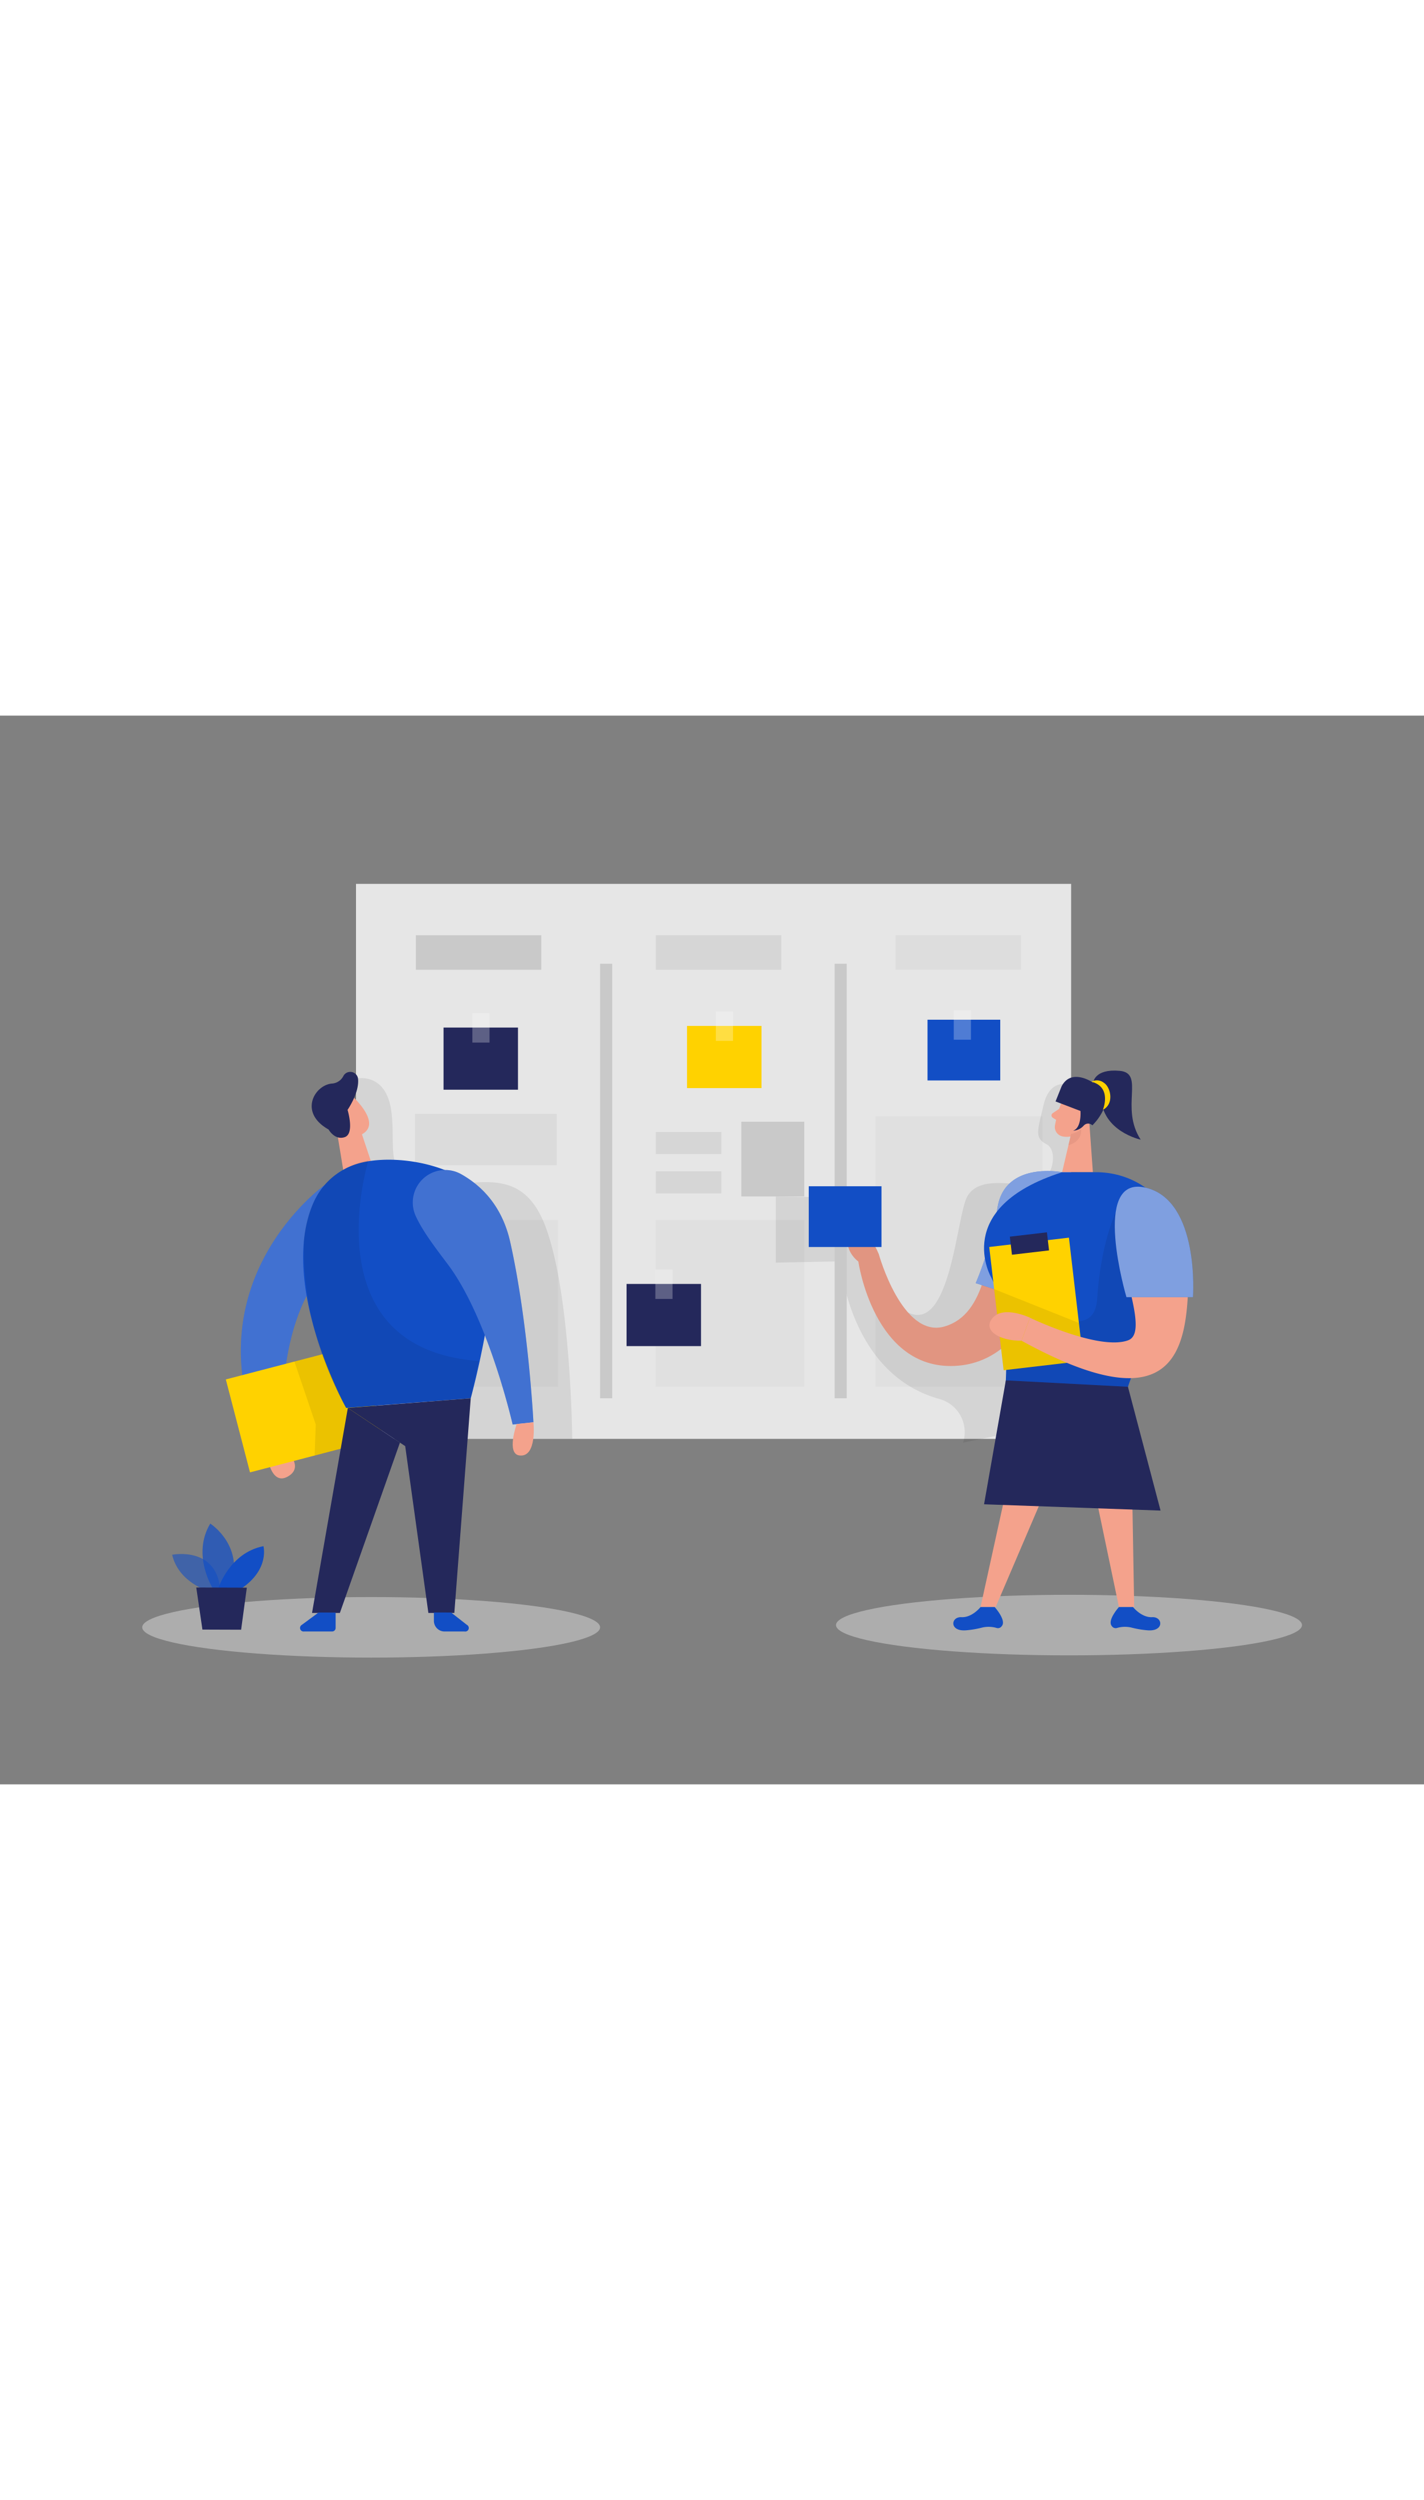 <svg id="Layer_1" data-name="Layer 1" xmlns="http://www.w3.org/2000/svg" viewBox="0 0 400 300" data-imageid="scrum-board-two-color" imageName="Scrum board" class="illustrations_image" style="width: 171px;"><rect x="0" y="0" width="400" height="300" fill="#808080" stroke="none"/><path d="M74.65,205.26s.77,11.31,6.13,8.37-1.35-8.37-1.35-8.37Z" fill="#f4a28c"/><rect x="100" y="47.23" width="200.88" height="155.79" fill="#e6e6e6"/><rect x="116.57" y="111.8" width="39.83" height="14.41" fill="#c9c9c9" opacity="0.39"/><rect x="184.14" y="141.59" width="41.8" height="46.81" fill="#c9c9c9" opacity="0.2"/><rect x="114.95" y="141.59" width="41.8" height="46.81" fill="#c9c9c9" opacity="0.2"/><rect x="245.91" y="112.45" width="46.92" height="75.95" fill="#c9c9c9" opacity="0.2"/><path d="M100.56,101.83s7.83-1.53,9.33,9-2.59,18.71,9.66,20.59,26.56-7,33.71,12.08S160.74,203,160.74,203h-34l-31-79.67Z" opacity="0.08"/><ellipse cx="104.26" cy="255.92" rx="64.31" ry="8.5" fill="#e6e6e6" opacity="0.45"/><ellipse cx="300.28" cy="255.29" rx="65.45" ry="8.5" fill="#e6e6e6" opacity="0.45"/><path d="M58.73,245.8s-8.51-2.33-10.37-10.25c0,0,13.2-2.67,13.57,10.95Z" fill="#124ec5" opacity="0.58" class="target-color"/><path d="M59.78,245s-6-9.4-.72-18.2c0,0,10,6.37,5.58,18.22Z" fill="#124ec5" opacity="0.73" class="target-color"/><path d="M61.31,245S64.45,235,74,233.14c0,0,1.78,6.45-6.15,11.85Z" fill="#124ec5" class="target-color"/><polygon points="55.13 244.74 56.86 256.55 67.73 256.59 69.33 244.79 55.13 244.74" fill="#24285b"/><path d="M91.19,131.77s-38,27-17.43,73.49h5.67s-3-33.73,11.76-49.7S91.19,131.77,91.19,131.77Z" fill="#124ec5" class="target-color"/><path d="M91.19,131.77s-38,27-17.43,73.49h5.67s-3-33.73,11.76-49.7S91.19,131.77,91.19,131.77Z" fill="#fff" opacity="0.2"/><polygon points="101.56 117.19 104.79 126.89 97.11 131.77 94.35 114.96 101.56 117.19" fill="#f4a28c"/><path d="M92.1,109.09a4.75,4.75,0,0,1,7.85-1.31c2.57,2.74,5.67,7.1,2.17,9.47-5.36,3.64-10.28-3.15-10.28-3.15A8.71,8.71,0,0,1,92.1,109.09Z" fill="#f4a28c"/><path d="M96.7,111.53s-1.75-1.46-2.54.61,2.3,3.08,3.22,2S96.7,111.53,96.7,111.53Z" fill="#f4a28c"/><rect x="66.22" y="181.02" width="38.68" height="26.96" transform="translate(-46.25 27.83) rotate(-14.59)" fill="#ffd200"/><polygon points="82.7 181.32 88.7 198.99 88.38 207.7 97 205.51 100.83 189.81 90.39 179.31 82.7 181.32" opacity="0.08"/><path d="M88.15,136.53a19.62,19.62,0,0,1,12.31-10.75c10.43-3.13,29.63.3,35.49,10.06,8,13.35-3.72,55.78-3.72,55.78l-35,2.72S77.9,159.57,88.15,136.53Z" fill="#124ec5" class="target-color"/><polygon points="132.23 191.62 127.62 251.88 120.33 251.88 113.82 205.06 97.71 194.34 132.23 191.62" fill="#24285b"/><polygon points="97.71 194.34 87.65 251.88 95.47 251.88 112.34 204.08 97.71 194.34" fill="#24285b"/><rect x="208.23" y="113.99" width="17.7" height="20.98" fill="#c9c9c9"/><path d="M103.49,124.87s-16.39,52.8,31,56.3l-2.21,10.45-35,2.72S84.83,175,85.35,147.71c0,0,.3-13.47,9.78-19.42A21.27,21.27,0,0,1,103.49,124.87Z" opacity="0.08"/><path d="M89.48,251.76l-4.7,3.47a1,1,0,0,0,.61,1.86h7.89a1,1,0,0,0,1-1v-4.3Z" fill="#124ec5" class="target-color"/><path d="M126.71,251.76l4.43,3.46a1,1,0,0,1-.65,1.87h-5.61a3,3,0,0,1-3-3v-2.34Z" fill="#124ec5" class="target-color"/><path d="M92.3,116.18s1.71,3.1,4.54,2.14.79-7.65.79-7.65,3.42-4.93,2.93-8.84a2.2,2.2,0,0,0-4.17-.54,3.88,3.88,0,0,1-3.29,2C88.29,103.85,83.87,111.45,92.3,116.18Z" fill="#24285b"/><path d="M116.8,140.51a9.12,9.12,0,0,1,12.8-11.76c5.72,3.23,11.48,8.95,13.73,19.05,5.11,22.85,6.51,50.55,6.51,50.55L144,199s-6.46-28.47-17.49-44C123.84,151.33,119.07,145.5,116.8,140.51Z" fill="#124ec5" class="target-color"/><path d="M116.8,140.51a9.12,9.12,0,0,1,12.8-11.76c5.72,3.23,11.48,8.95,13.73,19.05,5.11,22.85,6.51,50.55,6.51,50.55L144,199s-6.46-28.47-17.49-44C123.84,151.33,119.07,145.5,116.8,140.51Z" fill="#fff" opacity="0.2"/><path d="M145.14,198.86s-3,8.36.79,8.82c5,.59,3.91-9.33,3.91-9.33Z" fill="#f4a28c"/><path d="M303.09,197.36s1.83-86-3.59-93.84c0,0-4.7-1.34-6.38,5.83s-2.6,9.22.9,11,1.66,11.64-4.71,11.4-14.47-2.2-17.59,3.2-4.76,40.5-17.78,31.94-12.75-31.6-12.75-31.6L217.93,135v18.55l18.1-.36s2.33,31.56,27.78,38.61a9.66,9.66,0,0,1,6.72,12.28" opacity="0.08"/><path d="M298.35,128.17s-14.8-2-17.77,10.39-3.39,29.49-15.28,32.92-18.46-20.35-18.46-20.35-2.76-6.67-5.73-7.58-5.1,5.67,0,9.7c0,0,4.29,30.35,27.08,29.29S298.35,150.19,298.35,128.17Z" fill="#f4a28c"/><path d="M298.35,128.17s-14.8-2-17.77,10.39-3.39,29.49-15.28,32.92-18.46-20.35-18.46-20.35-2.76-6.67-5.73-7.58-5.1,5.67,0,9.7c0,0,4.29,30.35,27.08,29.29S298.35,150.19,298.35,128.17Z" opacity="0.08"/><path d="M298.35,128.17s-15.88-3.14-18.11,9.7a96.22,96.22,0,0,1-6.16,21.44l12.14,3.93Z" fill="#124ec5" class="target-color"/><path d="M298.35,128.17s-15.88-3.14-18.11,9.7a96.22,96.22,0,0,1-6.16,21.44l12.14,3.93Z" fill="#fff" opacity="0.46"/><path d="M299,106.66a33.46,33.46,0,0,0-2.68,8.5,2.7,2.7,0,0,0,2.41,3,6,6,0,0,0,5.92-2.59l3.13-3.84a4.81,4.81,0,0,0-.2-5.56C305.53,103,300.29,103.64,299,106.66Z" fill="#f4a28c"/><polygon points="305.87 112.57 306.99 128.17 298.35 128.17 300.94 117.1 305.87 112.57" fill="#f4a28c"/><path d="M297.61,110.32l-1.88,1.26a.77.77,0,0,0,0,1.3l1.59,1Z" fill="#f4a28c"/><path d="M300.86,117.42a5.84,5.84,0,0,0,2.82-1.35s.56,3.38-3.56,4.52Z" fill="#ce8172" opacity="0.31"/><path d="M303.47,112.36s.76-1.92,2.16-1.23.33,3.47-1.75,3Z" fill="#f4a28c"/><polygon points="282.74 217.01 275.43 250.23 279.68 250.23 293.9 217.01 282.74 217.01" fill="#f4a28c"/><polygon points="306.52 212.98 314.31 250.23 318.59 250.23 317.94 212.71 306.52 212.98" fill="#f4a28c"/><path d="M275.43,250.23s-2.36,3-5.38,2.84-3.46,4.12,1.4,3.68a27.09,27.09,0,0,0,4.47-.77,8,8,0,0,1,4.1.14,1.28,1.28,0,0,0,1.38-.55c1.38-1.62-2-5.34-2-5.34Z" fill="#124ec5" class="target-color"/><path d="M318.27,250.23s2.36,3,5.38,2.84,3.46,4.12-1.39,3.68a27.43,27.43,0,0,1-4.48-.77,8,8,0,0,0-4.09.14,1.28,1.28,0,0,1-1.38-.55c-1.38-1.62,2-5.34,2-5.34Z" fill="#124ec5" class="target-color"/><path d="M298.35,128.17H307s.59,0,1.61,0c18.85.6,29.8,21.54,19.79,37.52-5.57,8.89-12.21,20.87-12.66,28L282.14,192s2.55-21.79-3.68-34.24C278.46,157.78,267,138.18,298.35,128.17Z" fill="#124ec5" class="target-color"/><path d="M313.36,139.58s-4.18,8.64-5.17,24.17-24.57-2.81-24.57-2.81l-1.08,25.65,34.3,1.81,2.85-10.4S328.69,161.91,313.36,139.58Z" opacity="0.08"/><rect x="279.8" y="147.75" width="22.54" height="34.83" transform="translate(599.4 295.33) rotate(173.32)" fill="#ffd200"/><rect x="283.91" y="145.66" width="10.49" height="5.11" transform="translate(593.6 261.76) rotate(173.32)" fill="#24285b"/><polygon points="282.54 186.59 316.84 188.4 326 223.15 276.42 221.38 282.54 186.59" fill="#24285b"/><polygon points="279.24 160.98 303.05 170.48 304.3 181.16 281.91 183.78 279.24 160.98" opacity="0.08"/><path d="M313.64,141.24a7.31,7.31,0,0,1,12.95-4.93,31.35,31.35,0,0,1,7.24,20.87c-.28,20.33-3,42.34-46.88,18.29l2.36-6.45s19.47,9.36,27.6,6.32C322.89,173.11,314.26,155.2,313.64,141.24Z" fill="#f4a28c"/><path d="M289.31,169s-7.31-3.47-10.42,0,1.84,6.59,8.06,6.45Z" fill="#f4a28c"/><path d="M298.19,104.09l-1.69,4.21,7,2.68s.4,4.69-2.07,5.54a4.27,4.27,0,0,0,3-1.45,1.67,1.67,0,0,1,2.33-.14l.09.07a14.94,14.94,0,0,0,4.05-7.17c.8-4.14-3.81-4.78-3.81-4.78S300.93,98.75,298.19,104.09Z" fill="#24285b"/><path d="M307.06,103.05s.31-4,7.47-3.34,0,10.31,5.89,19.32c0,0-10.82-2.29-11.14-12Z" fill="#24285b"/><path d="M306.61,102.77a3.17,3.17,0,0,1,3.46.29c2,1.29,2.92,6-.27,7.58C309.8,110.64,312.45,104.3,306.61,102.77Z" fill="#ffd200"/><path d="M316.42,163.24H335.1s2-27.27-13.41-30.76S316.42,163.24,316.42,163.24Z" fill="#124ec5" class="target-color"/><rect x="234.45" y="69.64" width="3.4" height="121.98" fill="#c9c9c9"/><path d="M316.42,163.24H335.1s2-27.27-13.41-30.76S316.42,163.24,316.42,163.24Z" fill="#fff" opacity="0.46"/><rect x="227.18" y="132.11" width="20.43" height="17.05" transform="translate(474.79 281.27) rotate(-180)" fill="#124ec5" class="target-color"/><rect x="260.54" y="85.36" width="20.43" height="17.05" transform="translate(541.51 187.77) rotate(-180)" fill="#124ec5" class="target-color"/><rect x="124.59" y="87.56" width="20.91" height="17.45" transform="translate(270.09 192.57) rotate(-180)" fill="#24285b"/><rect x="132.69" y="83.53" width="4.82" height="8.25" fill="#fff" opacity="0.26"/><rect x="175.99" y="159.53" width="20.91" height="17.45" transform="translate(372.9 336.51) rotate(-180)" fill="#24285b"/><rect x="184.09" y="155.49" width="4.82" height="8.25" fill="#fff" opacity="0.26"/><rect x="192.98" y="87.1" width="20.91" height="17.45" transform="translate(406.88 191.65) rotate(-180)" fill="#ffd200"/><rect x="201.08" y="83.06" width="4.82" height="8.25" fill="#fff" opacity="0.26"/><rect x="267.91" y="82.72" width="4.82" height="8.25" fill="#fff" opacity="0.26"/><rect x="168.57" y="69.64" width="3.4" height="121.98" fill="#c9c9c9"/><rect x="116.82" y="61.64" width="35.23" height="9.7" fill="#c9c9c9"/><rect x="184.23" y="61.64" width="35.23" height="9.7" fill="#c9c9c9" opacity="0.58"/><rect x="251.56" y="61.64" width="35.23" height="9.7" fill="#c9c9c9" opacity="0.3"/><rect x="184.23" y="116.88" width="18.39" height="6.19" fill="#c9c9c9" opacity="0.58"/><rect x="184.23" y="127.93" width="18.39" height="6.19" fill="#c9c9c9" opacity="0.58"/></svg>